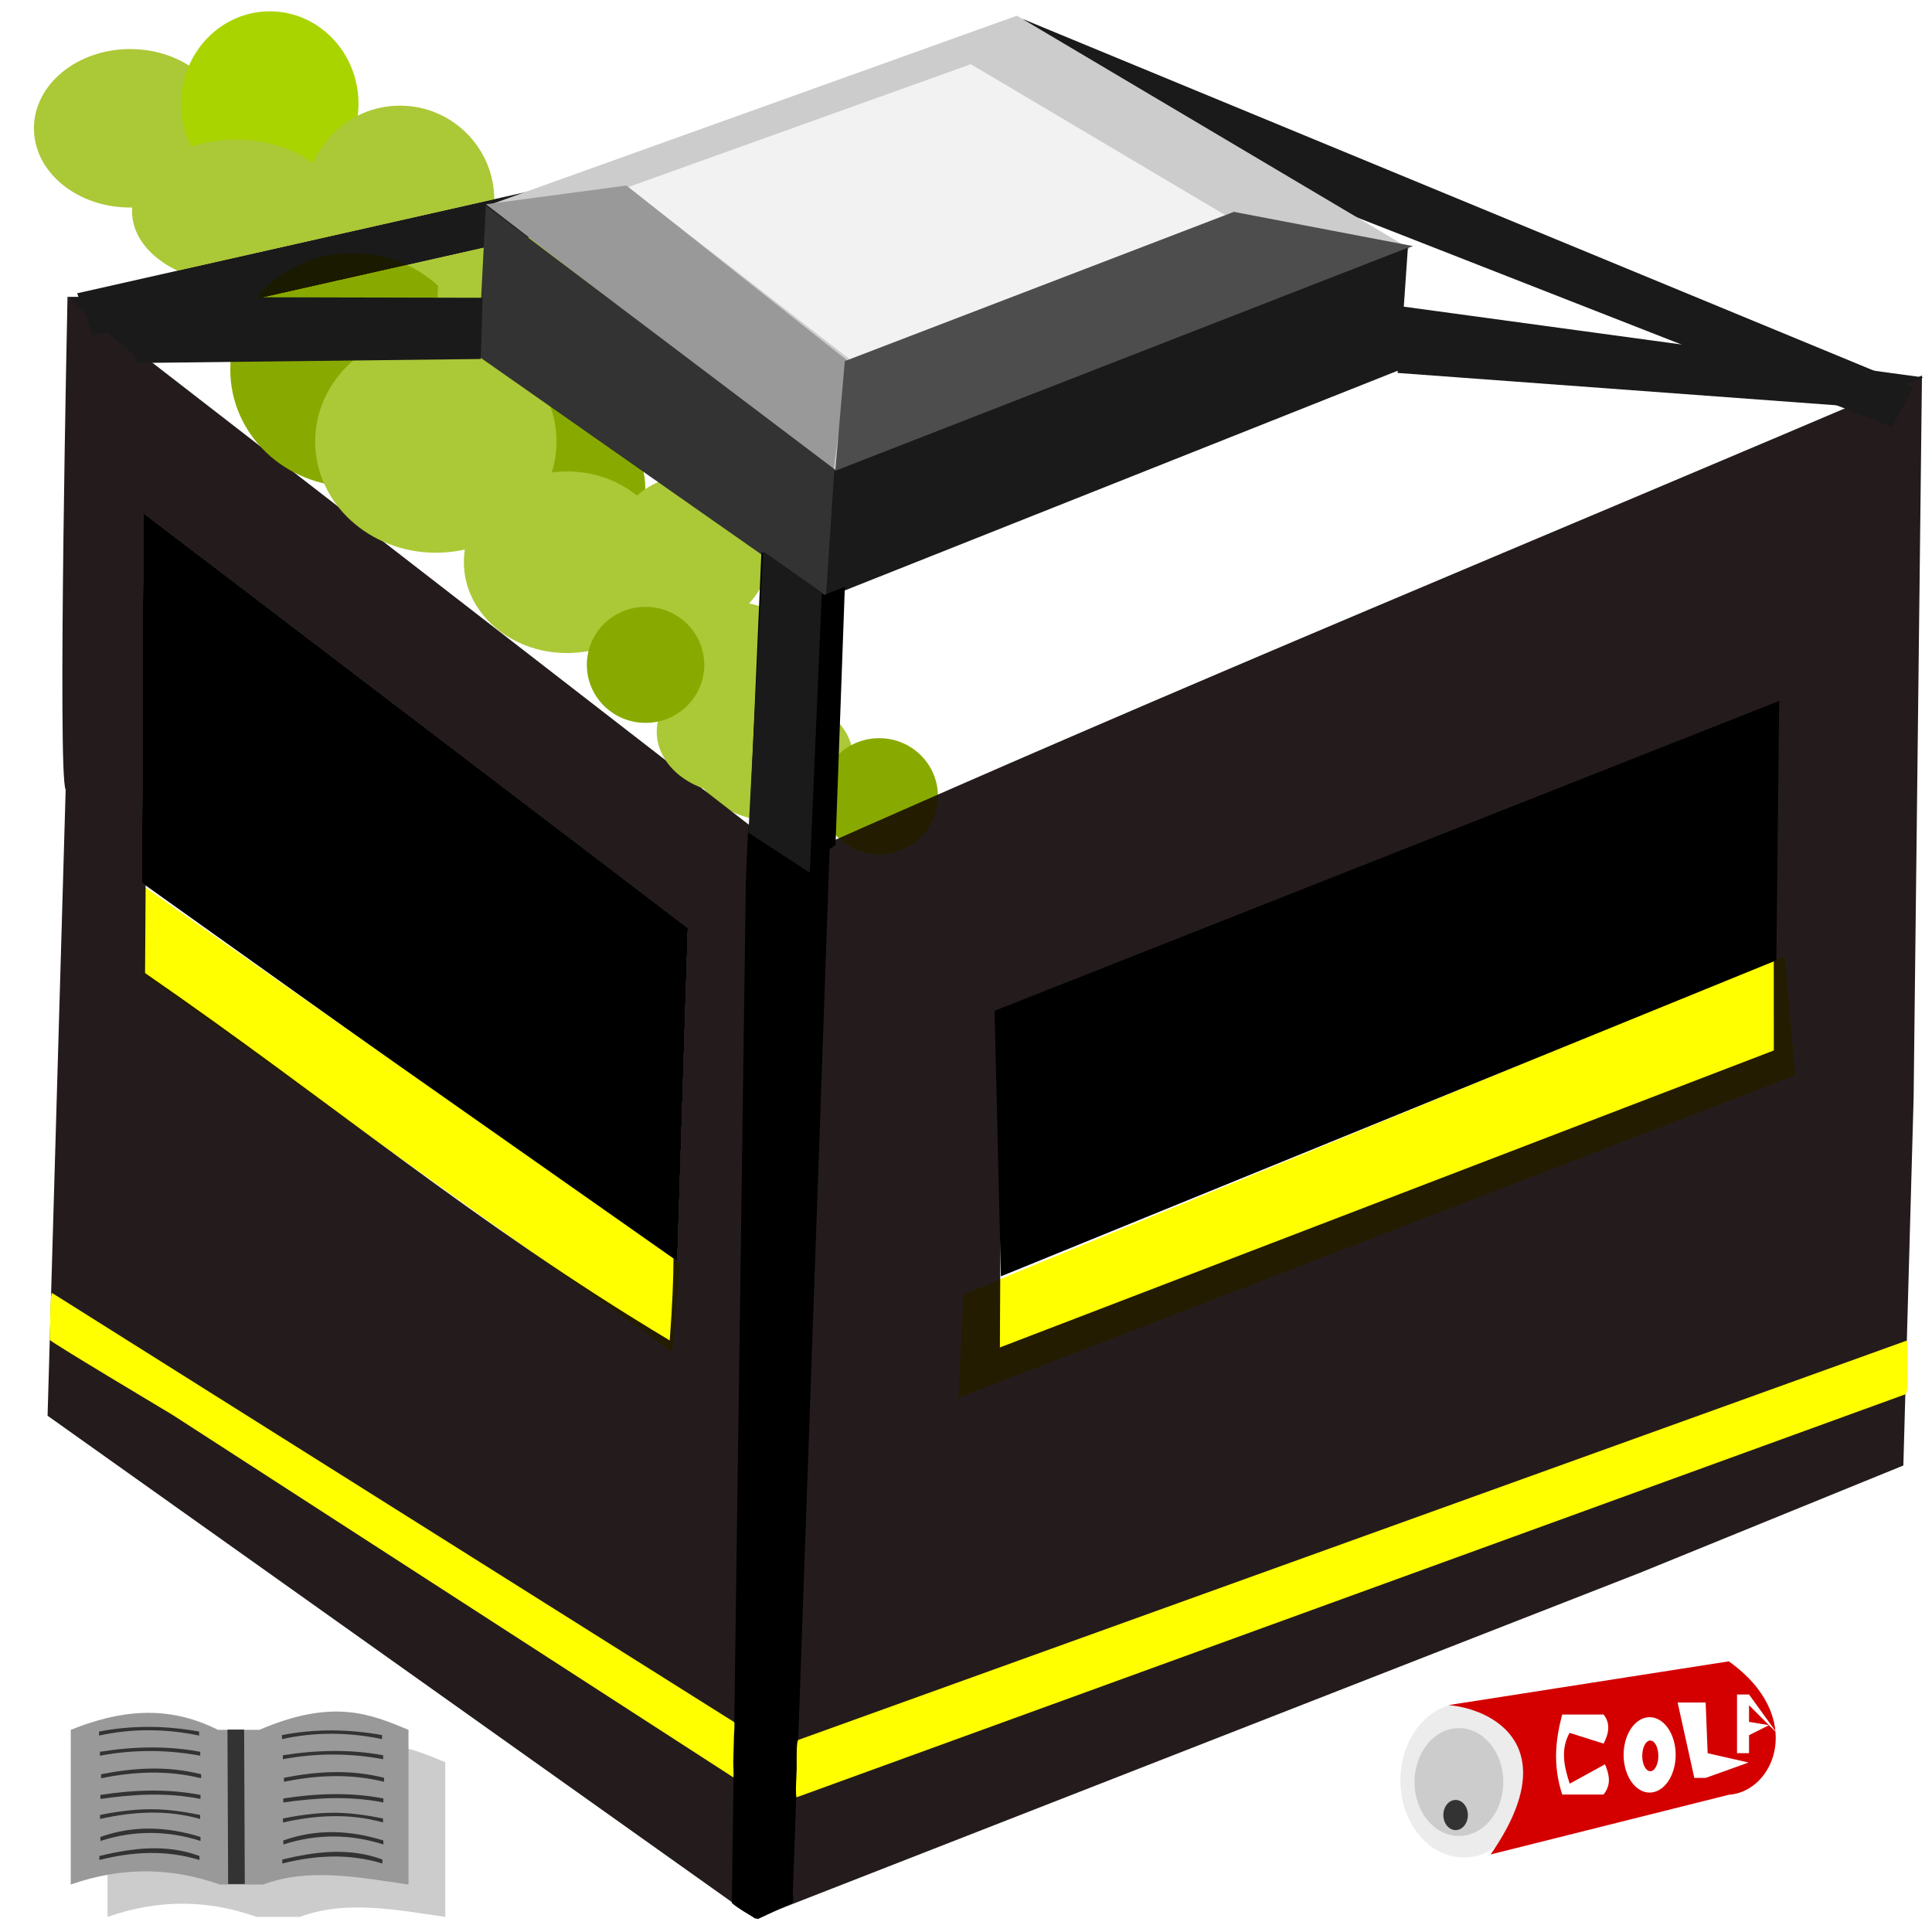 <?xml version="1.0" encoding="UTF-8" standalone="no"?>
<!-- Created with Inkscape (http://www.inkscape.org/) -->

<svg
   xmlns:osb="http://www.openswatchbook.org/uri/2009/osb"
   xmlns:dc="http://purl.org/dc/elements/1.1/"
   xmlns:cc="http://creativecommons.org/ns#"
   xmlns:rdf="http://www.w3.org/1999/02/22-rdf-syntax-ns#"
   xmlns:svg="http://www.w3.org/2000/svg"
   xmlns="http://www.w3.org/2000/svg"
   xmlns:sodipodi="http://sodipodi.sourceforge.net/DTD/sodipodi-0.dtd"
   xmlns:inkscape="http://www.inkscape.org/namespaces/inkscape"
   width="64"
   height="64"
   id="svg4194"
   version="1.1"
   inkscape:version="0.91 r"
   viewBox="0 0 64 64"
   enable-background="new"
   sodipodi:docname="kosz.svg">
  <defs
     id="defs4196">
    <linearGradient
       id="linearGradient5701"
       osb:paint="solid">
      <stop
         style="stop-color:#ffff00;stop-opacity:1;"
         offset="0"
         id="stop5703" />
    </linearGradient>
    <inkscape:perspective
       sodipodi:type="inkscape:persp3d"
       inkscape:vp_x="0 : 32 : 1"
       inkscape:vp_y="0 : 1000 : 0"
       inkscape:vp_z="64 : 32 : 1"
       inkscape:persp3d-origin="32 : 21.333333 : 1"
       id="perspective4875" />
    <filter
       inkscape:collect="always"
       style="color-interpolation-filters:sRGB"
       id="filter4789">
      <feBlend
         inkscape:collect="always"
         mode="darken"
         in2="BackgroundImage"
         id="feBlend4791" />
    </filter>
    <filter
       inkscape:collect="always"
       style="color-interpolation-filters:sRGB"
       id="filter4789-6">
      <feBlend
         inkscape:collect="always"
         mode="darken"
         in2="BackgroundImage"
         id="feBlend4791-9" />
    </filter>
    <filter
       inkscape:collect="always"
       style="color-interpolation-filters:sRGB"
       id="filter4789-0">
      <feBlend
         inkscape:collect="always"
         mode="darken"
         in2="BackgroundImage"
         id="feBlend4791-6" />
    </filter>
  </defs>
  <sodipodi:namedview
     id="base"
     pagecolor="#ffffff"
     bordercolor="#666666"
     borderopacity="1.0"
     inkscape:pageopacity="0.0"
     inkscape:pageshadow="2"
     inkscape:zoom="1"
     inkscape:cx="-40.968235"
     inkscape:cy="83.916304"
     inkscape:current-layer="layer1"
     showgrid="true"
     inkscape:document-units="px"
     inkscape:grid-bbox="true"
     inkscape:window-width="1366"
     inkscape:window-height="715"
     inkscape:window-x="0"
     inkscape:window-y="0"
     inkscape:window-maximized="1" />
  <g
     inkscape:groupmode="layer"
     id="layer3"
     inkscape:label="dupa">
    <path
       style="opacity:1;fill:#ffff00;fill-opacity:1;fill-rule:evenodd;stroke:#000000;stroke-opacity:0"
       d="M 31.908,42.875 59.132,31.65 59.485,35.627 31.731,46.322 Z"
       id="rect5740"
       inkscape:connector-curvature="0"
       sodipodi:nodetypes="ccccc" />
    <path
       style="opacity:1;fill:#000000;fill-opacity:1;fill-rule:evenodd;stroke:#000000;stroke-width:1.214;stroke-opacity:0"
       d="M 4.747,16.996 22.786,30.74 22.432,41.884 4.703,29.245 Z"
       id="rect5746"
       inkscape:connector-curvature="0"
       sodipodi:nodetypes="ccccc" />
    <path
       style="opacity:1;fill:#ffff00;fill-opacity:1;fill-rule:evenodd;stroke:#000000;stroke-opacity:0"
       d="m 4.781,29.375 17.75,12.469 -0.25,2.969 L 4.75,32.281 Z"
       id="rect5761"
       inkscape:connector-curvature="0"
       sodipodi:nodetypes="ccccc" />
    <rect
       style="opacity:1;fill:#1a1a1a;fill-opacity:1;fill-rule:evenodd;stroke:#000000;stroke-width:1.105;stroke-opacity:0"
       id="rect5764"
       width="20.885"
       height="1.502"
       x="-0.886"
       y="10.118"
       transform="matrix(0.975,-0.22,0.338,0.941,0,0)" />
  </g>
  <g
     id="layer1"
     inkscape:label="Layer 1"
     inkscape:groupmode="layer"
     style="display:inline;opacity:1;filter:url(#filter4789)">
    <path
       style="color:#000000;clip-rule:nonzero;display:inline;overflow:visible;visibility:visible;opacity:1;isolation:auto;mix-blend-mode:normal;color-interpolation:sRGB;color-interpolation-filters:linearRGB;solid-color:#000000;solid-opacity:1;fill:#241c1c;fill-opacity:1;fill-rule:evenodd;stroke:#7c7c7c;stroke-width:1.345;stroke-linecap:butt;stroke-linejoin:bevel;stroke-miterlimit:4;stroke-dasharray:none;stroke-dashoffset:0;stroke-opacity:0;color-rendering:auto;image-rendering:auto;shape-rendering:auto;text-rendering:auto;enable-background:accumulate"
       d="m 2.236,9.838 c 0,0 -0.338,15.852 -0.061,16.32 L 1.576,46.898 25.014,63.557 54.338,52.096 63.051,48.547 63.391,36.373 63.668,12.438 C 51.2,17.774 39.194,22.676 26.262,28.447 L 2.236,9.838 Z M 4.904,17.35 C 9.105,20.585 18.443,27.491 22.627,30.861 21.933,41.301 22.548,39.534 22.186,44.404 15.671,40.5 10.943,36.466 4.805,32.234 l 0.1,-14.885 z m 53.85,6.018 0.006,11.43 -25.637,9.838 0.053,-11.041 25.578,-10.227 z"
       id="rect4742"
       inkscape:connector-curvature="0" />
    <path
       style="color:#000000;clip-rule:nonzero;display:inline;overflow:visible;visibility:visible;opacity:1;isolation:auto;mix-blend-mode:normal;color-interpolation:sRGB;color-interpolation-filters:linearRGB;solid-color:#000000;solid-opacity:1;fill:#000000;fill-opacity:1;fill-rule:evenodd;stroke:#7c7c7c;stroke-width:1.345;stroke-linecap:butt;stroke-linejoin:bevel;stroke-miterlimit:4;stroke-dasharray:none;stroke-dashoffset:0;stroke-opacity:0;color-rendering:auto;image-rendering:auto;shape-rendering:auto;text-rendering:auto;enable-background:accumulate"
       d="m 24.819,27.341 1.418,1.109 c 0.047,0.037 1.256,-0.595 1.254,-0.537 l -1.229,34.811 c -0.002,0.058 0.047,0.288 -0.009,0.313 l -1.143,0.531 c -0.055,0.026 -0.868,-0.481 -0.868,-0.539 l 0.464,-33.752 c 7.96e-4,-0.058 0.064,-1.975 0.112,-1.937 z"
       id="rect4745"
       inkscape:connector-curvature="0"
       sodipodi:nodetypes="cssssssssc" />
    <path
       style="color:#000000;font-style:normal;font-variant:normal;font-weight:normal;font-stretch:normal;font-size:medium;line-height:normal;font-family:sans-serif;text-indent:0;text-align:start;text-decoration:none;text-decoration-line:none;text-decoration-style:solid;text-decoration-color:#000000;letter-spacing:normal;word-spacing:normal;text-transform:none;direction:ltr;block-progression:tb;writing-mode:lr-tb;baseline-shift:baseline;text-anchor:start;white-space:normal;clip-rule:nonzero;display:inline;overflow:visible;visibility:visible;opacity:1;isolation:auto;mix-blend-mode:normal;color-interpolation:sRGB;color-interpolation-filters:linearRGB;solid-color:#000000;solid-opacity:1;fill:#7c7c7c;fill-opacity:0;fill-rule:evenodd;stroke:none;stroke-width:0.65;stroke-linecap:butt;stroke-linejoin:bevel;stroke-miterlimit:4;stroke-dasharray:none;stroke-dashoffset:0;stroke-opacity:1;color-rendering:auto;image-rendering:auto;shape-rendering:auto;text-rendering:auto;enable-background:accumulate"
       d="m 6.105,40.03 c -0.435,0 -0.806,0.347 -0.806,0.754 l 0,8.591 c 0,0.407 0.371,0.754 0.806,0.754 l 8.758,0 c 0.435,0 0.806,-0.347 0.806,-0.754 l 0,-8.591 c 0,-0.407 -0.371,-0.754 -0.806,-0.754 l -8.758,0 z m 0.585,1.301 7.588,0 0,7.496 -7.588,0 0,-7.496 z"
       id="rect4753"
       inkscape:connector-curvature="0" />
    <path
       style="color:#000000;clip-rule:nonzero;display:inline;overflow:visible;visibility:visible;opacity:1;isolation:auto;mix-blend-mode:normal;color-interpolation:sRGB;color-interpolation-filters:linearRGB;solid-color:#000000;solid-opacity:1;fill:#ffff00;fill-opacity:1;fill-rule:nonzero;stroke:#7c7c7c;stroke-width:1.345;stroke-linecap:butt;stroke-linejoin:bevel;stroke-miterlimit:4;stroke-dasharray:none;stroke-dashoffset:0;stroke-opacity:0;color-rendering:auto;image-rendering:auto;shape-rendering:auto;text-rendering:auto;enable-background:accumulate"
       d="M 1.724,42.831 24.317,57.045 c 0.031,0.019 -0.002,0.397 -0.004,0.456 l -0.025,0.864 c -0.002,0.058 0.027,0.527 0.002,0.511 L 5.717,46.871 C 5.666,46.838 1.645,44.441 1.646,44.383 l 0.017,-0.588 c 0.002,-0.054 -0.002,-0.836 0.05,-0.95 0.004,-0.008 0.012,-0.014 0.012,-0.014 z"
       id="rect4805"
       inkscape:connector-curvature="0"
       sodipodi:nodetypes="csssssssscc" />
    <path
       style="color:#000000;clip-rule:nonzero;display:inline;overflow:visible;visibility:visible;opacity:1;isolation:auto;mix-blend-mode:normal;color-interpolation:sRGB;color-interpolation-filters:linearRGB;solid-color:#000000;solid-opacity:1;fill:#ffff00;fill-opacity:1;fill-rule:nonzero;stroke:#7c7c7c;stroke-width:1.345;stroke-linecap:butt;stroke-linejoin:bevel;stroke-miterlimit:4;stroke-dasharray:none;stroke-dashoffset:0;stroke-opacity:0;color-rendering:auto;image-rendering:auto;shape-rendering:auto;text-rendering:auto;enable-background:accumulate"
       d="M 26.445,57.637 63.158,44.411 c 0.058,-0.021 0.024,0.916 0.025,0.974 l 0.007,0.342 c 0.001,0.058 -0.007,0.437 -0.064,0.458 L 26.394,59.536 c -0.058,0.021 -0.003,-0.86 -0.003,-0.917 l 0,-0.384 c 0,-0.058 -0.004,-0.576 0.053,-0.597 z"
       id="rect4823"
       inkscape:connector-curvature="0"
       sodipodi:nodetypes="sssssssss" />
    <path
       style="opacity:1;fill:#000000;fill-opacity:1;fill-rule:evenodd;stroke:#000000;stroke-opacity:0"
       d="M 32.946,33.483 58.938,23.219 58.844,31.812 33.156,42.281 Z"
       id="rect5749"
       inkscape:connector-curvature="0"
       sodipodi:nodetypes="ccccc" />
    <path
       transform="matrix(0.817,0.576,-0.472,0.882,0,0)"
       style="opacity:1;fill:#1a1a1a;fill-opacity:1;fill-rule:evenodd;stroke:#000000;stroke-width:1.105;stroke-opacity:0"
       d="m 30.39,-19.141 32.043,-7.094 0,1.502 -25.851,6.203 z"
       id="rect5764-0"
       inkscape:connector-curvature="0"
       sodipodi:nodetypes="ccccc" />
    <ellipse
       style="opacity:1;fill:#ececec;fill-opacity:1;fill-rule:evenodd;stroke:#000000;stroke-width:0.836;stroke-opacity:0"
       id="path5794"
       cx="48.493"
       cy="58.975"
       rx="2.104"
       ry="2.556" />
    <path
       style="opacity:1;fill:#d40000;fill-opacity:1;fill-rule:evenodd;stroke:#000000;stroke-width:0.836;stroke-opacity:0"
       d="m 47.982,56.484 9.287,-1.45 c 2.56,1.823 1.524,4.318 0,4.42 l -7.89,1.977 c 2.473,-3.555 0.11,-4.816 -1.397,-4.948 z"
       id="rect5798"
       inkscape:connector-curvature="0"
       sodipodi:nodetypes="ccccc" />
    <ellipse
       style="display:inline;opacity:1;fill:#cccccc;fill-opacity:1;fill-rule:evenodd;stroke:#000000;stroke-width:0.836;stroke-opacity:0;filter:url(#filter4789-6)"
       id="path5794-9"
       cx="47.438"
       cy="60.469"
       rx="2.104"
       ry="2.556"
       transform="matrix(0.699,0,0,0.699,15.169,16.765)" />
    <path
       style="opacity:1;fill:#ffffff;fill-opacity:1;fill-rule:evenodd;stroke:#000000;stroke-opacity:0"
       d="m 51.751,56.796 1.37,0 c 0.23,0.288 0.181,0.616 0,0.963 l -1.127,-0.356 c -0.31,0.561 -0.178,1.122 0.004,1.683 l 1.169,-0.641 c 0.141,0.334 0.22,0.668 -0.047,1.001 l -1.37,0 c -0.32,-0.982 -0.217,-1.835 -4e-5,-2.652 z"
       id="rect5858"
       inkscape:connector-curvature="0"
       sodipodi:nodetypes="ccccccccc" />
    <path
       style="opacity:1;fill:#ffffff;fill-opacity:1;fill-rule:evenodd;stroke:#000000;stroke-opacity:0"
       d="M 54.646 56.885 A 0.862 1.248 0 0 0 53.785 58.133 A 0.862 1.248 0 0 0 54.646 59.381 A 0.862 1.248 0 0 0 55.508 58.133 A 0.862 1.248 0 0 0 54.646 56.885 z M 54.668 57.658 A 0.265 0.508 0 0 1 54.934 58.166 A 0.265 0.508 0 0 1 54.668 58.674 A 0.265 0.508 0 0 1 54.402 58.166 A 0.265 0.508 0 0 1 54.668 57.658 z "
       id="path5861" />
    <path
       style="opacity:1;fill:#ffffff;fill-opacity:1;fill-rule:evenodd;stroke:#000000;stroke-opacity:0"
       d="m 55.574,56.399 0.928,0 0.066,1.679 1.355,0.308 -1.421,0.509 -0.376,0 z"
       id="rect5866"
       inkscape:connector-curvature="0"
       sodipodi:nodetypes="ccccccc" />
    <path
       style="opacity:1;fill:#ffffff;fill-opacity:1;fill-rule:evenodd;stroke:#000000;stroke-opacity:0"
       d="m 57.541,56.133 0.398,0 0.928,1.282 -0.928,-0.928 0,0.552 0.663,0.11 -0.663,0.331 0,0.597 -0.398,0 z"
       id="rect5871"
       inkscape:connector-curvature="0"
       sodipodi:nodetypes="cccccccccc" />
    <ellipse
       style="opacity:1;fill:#333333;fill-opacity:1;fill-rule:evenodd;stroke:#000000;stroke-opacity:0"
       id="path5874"
       cx="48.219"
       cy="60.125"
       rx="0.406"
       ry="0.5" />
    <path
       style="opacity:1;fill:#cccccc;fill-opacity:1;fill-rule:evenodd;stroke:#000000;stroke-opacity:0"
       d="m 3.562,58.375 c 1.556,-0.623 3.154,-0.868 4.875,0 l 1.375,0 c 2.429,-1.044 3.66,-0.532 4.938,0 l 0,5.125 c -1.652,-0.241 -3.321,-0.564 -4.812,0 L 8.5,63.5 c -1.566,-0.558 -3.205,-0.608 -4.938,0 z"
       id="rect5876"
       inkscape:connector-curvature="0"
       sodipodi:nodetypes="ccccccccc" />
    <path
       style="display:inline;opacity:1;fill:#999999;fill-opacity:1;fill-rule:evenodd;stroke:#000000;stroke-opacity:0;filter:url(#filter4789)"
       d="m 2.344,57.303 c 1.556,-0.623 3.154,-0.868 4.875,0 l 1.375,0 c 2.429,-1.044 3.66,-0.532 4.938,0 l 0,5.125 c -1.652,-0.241 -3.321,-0.564 -4.813,0 l -1.438,0 c -1.566,-0.558 -3.205,-0.608 -4.938,0 z"
       id="rect5876-6"
       inkscape:connector-curvature="0"
       sodipodi:nodetypes="ccccccccc" />
    <path
       style="opacity:1;fill:#333333;fill-opacity:1;fill-rule:evenodd;stroke:#000000;stroke-opacity:0"
       d="m 7.535,57.294 0.552,0 0.022,5.115 -0.552,0 z"
       id="rect5894"
       inkscape:connector-curvature="0"
       sodipodi:nodetypes="ccccc" />
    <path
       style="opacity:1;fill:#333333;fill-opacity:1;fill-rule:evenodd;stroke:#000000;stroke-width:0.992;stroke-opacity:0"
       d="m 3.31,58.03 c 1.121,-0.178 2.231,-0.204 3.323,0 l 0,0.13 c -1.066,-0.197 -2.169,-0.216 -3.323,0 z"
       id="rect5897"
       inkscape:connector-curvature="0"
       sodipodi:nodetypes="ccccc" />
    <path
       style="display:inline;opacity:1;fill:#333333;fill-opacity:1;fill-rule:evenodd;stroke:#000000;stroke-opacity:0;filter:url(#filter4789)"
       d="m 3.348,58.774 c 1.08,-0.212 2.176,-0.287 3.315,0 l 0,0.133 c -1.121,-0.277 -2.223,-0.222 -3.315,0 z"
       id="rect5897-1"
       inkscape:connector-curvature="0"
       sodipodi:nodetypes="ccccc" />
    <path
       style="display:inline;opacity:1;fill:#333333;fill-opacity:1;fill-rule:evenodd;stroke:#000000;stroke-opacity:0;filter:url(#filter4789)"
       d="m 3.326,59.459 c 1.105,-0.17 2.21,-0.212 3.315,0 l 0,0.133 c -1.158,-0.229 -2.244,-0.15 -3.315,0 z"
       id="rect5897-2"
       inkscape:connector-curvature="0"
       sodipodi:nodetypes="ccccc" />
    <path
       style="display:inline;opacity:1;fill:#333333;fill-opacity:1;fill-rule:evenodd;stroke:#000000;stroke-opacity:0;filter:url(#filter4789)"
       d="m 3.315,60.122 c 1.441,-0.288 2.243,-0.212 3.315,0 l 0,0.133 c -1.121,-0.315 -2.222,-0.243 -3.315,0 z"
       id="rect5897-5"
       inkscape:connector-curvature="0"
       sodipodi:nodetypes="ccccc" />
    <path
       style="display:inline;opacity:1;fill:#333333;fill-opacity:1;fill-rule:evenodd;stroke:#000000;stroke-opacity:0;filter:url(#filter4789)"
       d="m 3.326,60.851 c 1.105,-0.393 2.21,-0.343 3.315,0 l 0,0.133 c -1.105,-0.354 -2.21,-0.354 -3.315,0 z"
       id="rect5897-7"
       inkscape:connector-curvature="0"
       sodipodi:nodetypes="ccccc" />
    <path
       style="display:inline;opacity:1;fill:#333333;fill-opacity:1;fill-rule:evenodd;stroke:#000000;stroke-opacity:0;filter:url(#filter4789)"
       d="m 3.292,61.481 c 1.094,-0.259 2.192,-0.411 3.315,0 l 0,0.133 c -1.121,-0.342 -2.223,-0.275 -3.315,0 z"
       id="rect5897-9"
       inkscape:connector-curvature="0"
       sodipodi:nodetypes="ccccc" />
    <path
       style="display:inline;opacity:1;fill:#333333;fill-opacity:1;fill-rule:evenodd;stroke:#000000;stroke-opacity:0;filter:url(#filter4789)"
       d="m 3.281,57.36 c 1.12,-0.216 2.224,-0.197 3.315,0 l 0,0.07 0,0.063 c -1.105,-0.23 -2.21,-0.241 -3.315,0 z"
       id="rect5897-3"
       inkscape:connector-curvature="0"
       sodipodi:nodetypes="cccccc" />
    <path
       style="display:inline;opacity:1;fill:#333333;fill-opacity:1;fill-rule:evenodd;stroke:#000000;stroke-width:0.992;stroke-opacity:0;filter:url(#filter4789-0)"
       d="m 9.37,58.146 c 1.121,-0.178 2.231,-0.204 3.323,0 l 0,0.13 c -1.066,-0.197 -2.169,-0.216 -3.323,0 z"
       id="rect5897-8"
       inkscape:connector-curvature="0"
       sodipodi:nodetypes="ccccc" />
    <path
       style="display:inline;opacity:1;fill:#333333;fill-opacity:1;fill-rule:evenodd;stroke:#000000;stroke-opacity:0;filter:url(#filter4789-0)"
       d="m 9.407,58.891 c 1.08,-0.212 2.176,-0.287 3.315,0 l 0,0.133 c -1.121,-0.277 -2.223,-0.222 -3.315,0 z"
       id="rect5897-1-0"
       inkscape:connector-curvature="0"
       sodipodi:nodetypes="ccccc" />
    <path
       style="display:inline;opacity:1;fill:#333333;fill-opacity:1;fill-rule:evenodd;stroke:#000000;stroke-opacity:0;filter:url(#filter4789-0)"
       d="m 9.385,59.576 c 1.105,-0.17 2.21,-0.212 3.315,0 l 0,0.133 c -1.158,-0.229 -2.244,-0.15 -3.315,0 z"
       id="rect5897-2-6"
       inkscape:connector-curvature="0"
       sodipodi:nodetypes="ccccc" />
    <path
       style="display:inline;opacity:1;fill:#333333;fill-opacity:1;fill-rule:evenodd;stroke:#000000;stroke-opacity:0;filter:url(#filter4789-0)"
       d="m 9.374,60.239 c 1.441,-0.288 2.243,-0.212 3.315,0 l 0,0.133 c -1.121,-0.315 -2.222,-0.243 -3.315,0 z"
       id="rect5897-5-1"
       inkscape:connector-curvature="0"
       sodipodi:nodetypes="ccccc" />
    <path
       style="display:inline;opacity:1;fill:#333333;fill-opacity:1;fill-rule:evenodd;stroke:#000000;stroke-opacity:0;filter:url(#filter4789-0)"
       d="m 9.385,60.968 c 1.105,-0.393 2.21,-0.343 3.315,0 l 0,0.133 c -1.105,-0.354 -2.21,-0.354 -3.315,0 z"
       id="rect5897-7-7"
       inkscape:connector-curvature="0"
       sodipodi:nodetypes="ccccc" />
    <path
       style="display:inline;opacity:1;fill:#333333;fill-opacity:1;fill-rule:evenodd;stroke:#000000;stroke-opacity:0;filter:url(#filter4789-0)"
       d="m 9.352,61.598 c 1.094,-0.259 2.192,-0.411 3.315,0 l 0,0.133 c -1.121,-0.342 -2.223,-0.275 -3.315,0 z"
       id="rect5897-9-2"
       inkscape:connector-curvature="0"
       sodipodi:nodetypes="ccccc" />
    <path
       style="display:inline;opacity:1;fill:#333333;fill-opacity:1;fill-rule:evenodd;stroke:#000000;stroke-opacity:0;filter:url(#filter4789-0)"
       d="m 9.341,57.477 c 1.12,-0.216 2.224,-0.197 3.315,0 l 0,0.07 0,0.063 c -1.105,-0.23 -2.21,-0.241 -3.315,0 z"
       id="rect5897-3-6"
       inkscape:connector-curvature="0"
       sodipodi:nodetypes="cccccc" />
    <ellipse
       style="opacity:1;fill:#abc837;fill-opacity:1;fill-rule:evenodd;stroke:#000000;stroke-opacity:0"
       id="path6161"
       cx="4.312"
       cy="4.25"
       rx="3.188"
       ry="2.625" />
    <ellipse
       style="opacity:1;fill:#aad400;fill-opacity:1;fill-rule:evenodd;stroke:#000000;stroke-opacity:0"
       id="path6163"
       cx="8.938"
       cy="3.437"
       rx="2.938"
       ry="3.062" />
    <ellipse
       style="opacity:1;fill:#abc837;fill-opacity:1;fill-rule:evenodd;stroke:#000000;stroke-opacity:0"
       id="path6165"
       cx="7.812"
       cy="7"
       rx="3.438"
       ry="2.375" />
    <circle
       style="opacity:1;fill:#abc837;fill-opacity:1;fill-rule:evenodd;stroke:#000000;stroke-opacity:0"
       id="path6167"
       cx="13.25"
       cy="6.625"
       r="3.125" />
    <ellipse
       style="opacity:1;fill:#88aa00;fill-opacity:1;fill-rule:evenodd;stroke:#000000;stroke-width:1.256;stroke-opacity:0"
       id="path6169"
       cx="11.688"
       cy="12.25"
       rx="4.059"
       ry="3.872" />
    <ellipse
       style="opacity:1;fill:#88aa00;fill-opacity:1;fill-rule:evenodd;stroke:#000000;stroke-opacity:0"
       id="path6171"
       cx="17.75"
       cy="16.125"
       rx="3.625"
       ry="2.75" />
    <ellipse
       style="opacity:1;fill:#abc837;fill-opacity:1;fill-rule:evenodd;stroke:#000000;stroke-width:1.381;stroke-opacity:0"
       id="path6173"
       cx="14.438"
       cy="14.625"
       rx="3.997"
       ry="3.685" />
    <ellipse
       style="opacity:1;fill:#abc837;fill-opacity:1;fill-rule:evenodd;stroke:#000000;stroke-opacity:0"
       id="path6175"
       cx="17.5"
       cy="9.812"
       rx="3"
       ry="3.188" />
    <ellipse
       style="opacity:1;fill:#abc837;fill-opacity:1;fill-rule:evenodd;stroke:#000000;stroke-opacity:0"
       id="path6177"
       cx="26.062"
       cy="-10.5"
       rx="0.062"
       ry="0.25" />
    <ellipse
       style="opacity:1;fill:#abc837;fill-opacity:1;fill-rule:evenodd;stroke:#000000;stroke-width:1.359;stroke-opacity:0"
       id="path6181"
       cx="18.781"
       cy="18.625"
       rx="3.414"
       ry="3.008" />
    <ellipse
       style="opacity:1;fill:#abc837;fill-opacity:1;fill-rule:evenodd;stroke:#000000;stroke-opacity:0"
       id="path6183"
       cx="22.875"
       cy="18.281"
       rx="2.625"
       ry="2.531" />
    <ellipse
       style="opacity:1;fill:#abc837;fill-opacity:1;fill-rule:evenodd;stroke:#000000;stroke-opacity:0"
       id="path6185"
       cx="24.281"
       cy="22.156"
       rx="2.469"
       ry="2.219" />
    <ellipse
       style="opacity:1;fill:#abc837;fill-opacity:1;fill-rule:evenodd;stroke:#000000;stroke-width:1.762;stroke-opacity:0"
       id="path6187"
       cx="24.391"
       cy="24.237"
       rx="2.636"
       ry="2.066" />
    <ellipse
       style="opacity:1;fill:#88aa00;fill-opacity:1;fill-rule:evenodd;stroke:#000000;stroke-opacity:0"
       id="path6189"
       cx="21.385"
       cy="22.024"
       rx="1.945"
       ry="1.922" />
    <ellipse
       style="display:inline;opacity:1;fill:#abc837;fill-opacity:1;fill-rule:evenodd;stroke:#000000;stroke-width:1.762;stroke-opacity:0;filter:url(#filter4789)"
       id="path6187-9"
       cx="25.625"
       cy="25.125"
       rx="2.636"
       ry="2.066" />
    <ellipse
       style="display:inline;opacity:1;fill:#88aa00;fill-opacity:1;fill-rule:evenodd;stroke:#000000;stroke-opacity:0;filter:url(#filter4789)"
       id="path6189-9"
       cx="29.125"
       cy="26.375"
       rx="1.945"
       ry="1.922" />
  </g>
  <g
     inkscape:groupmode="layer"
     id="layer2"
     inkscape:label="back"
     style="display:inline">
    <path
       style="fill:#cccccc"
       d="M 16.238,6.778 33.687,0.52 46.703,8.238 27.633,15.624 Z"
       id="rect3414"
       inkscape:connector-curvature="0"
       sodipodi:nodetypes="ccccc" />
    <path
       style="display:inline;fill:#f2f2f2"
       d="m 20.803,6.2 11.357,-4.073 8.472,5.023 -12.412,4.807 z"
       id="rect3414-2"
       inkscape:connector-curvature="0"
       sodipodi:nodetypes="ccccc" />
    <path
       style="fill:#999999"
       d="M 20.752,6.146 28.092,11.963 27.61,15.615 16.096,6.767 Z"
       id="rect3432"
       inkscape:connector-curvature="0"
       sodipodi:nodetypes="ccccc" />
    <path
       style="fill:#4d4d4d"
       d="M 27.986,11.962 40.873,7.018 46.808,8.152 27.66,15.707 Z"
       id="rect3437"
       inkscape:connector-curvature="0"
       sodipodi:nodetypes="ccccc" />
    <path
       style="fill:#333333"
       d="M 15.839,11.794 16.095,6.811 27.726,15.605 27.427,19.911 Z"
       id="rect3440"
       inkscape:connector-curvature="0"
       sodipodi:nodetypes="ccccc" />
    <path
       style="fill:#1a1a1a"
       d="M 27.635,15.609 46.638,8.205 46.357,12.258 27.358,19.808 Z"
       id="rect3443"
       inkscape:connector-curvature="0"
       sodipodi:nodetypes="ccccc" />
    <path
       style="opacity:1;fill:#000000;fill-opacity:1;fill-rule:evenodd;stroke:#000000;stroke-width:0.446;stroke-opacity:0"
       d="m 25.223,18.292 2.089,1.414 0.675,-0.265 -0.309,8.553 -1.205,0.795 -1.647,-1.37 z"
       id="rect5716"
       inkscape:connector-curvature="0"
       sodipodi:nodetypes="ccccccc" />
    <path
       style="opacity:1;fill:#1a1a1a;fill-opacity:1;fill-rule:evenodd;stroke:#000000;stroke-opacity:0"
       d="m 25.279,18.259 1.945,1.37 -0.398,9.281 L 24.793,27.584 Z"
       id="rect5719"
       inkscape:connector-curvature="0"
       sodipodi:nodetypes="ccccc" />
    <path
       style="opacity:1;fill:#1a1a1a;fill-opacity:1;fill-rule:evenodd;stroke:#000000;stroke-opacity:0"
       d="m 2.225,9.833 13.763,0.031 -0.062,2.028 -11.425,0.133 -0.026,-0.227 z"
       id="rect5722"
       inkscape:connector-curvature="0"
       sodipodi:nodetypes="cccccc" />
    <path
       style="opacity:1;fill:#1a1a1a;fill-opacity:1;fill-rule:evenodd;stroke:#000000;stroke-opacity:0"
       d="m 46.393,10.144 17.32,2.359 -2.375,0.96 -15.039,-1.109 z"
       id="rect5724"
       inkscape:connector-curvature="0"
       sodipodi:nodetypes="ccccc" />
  </g>
</svg>
